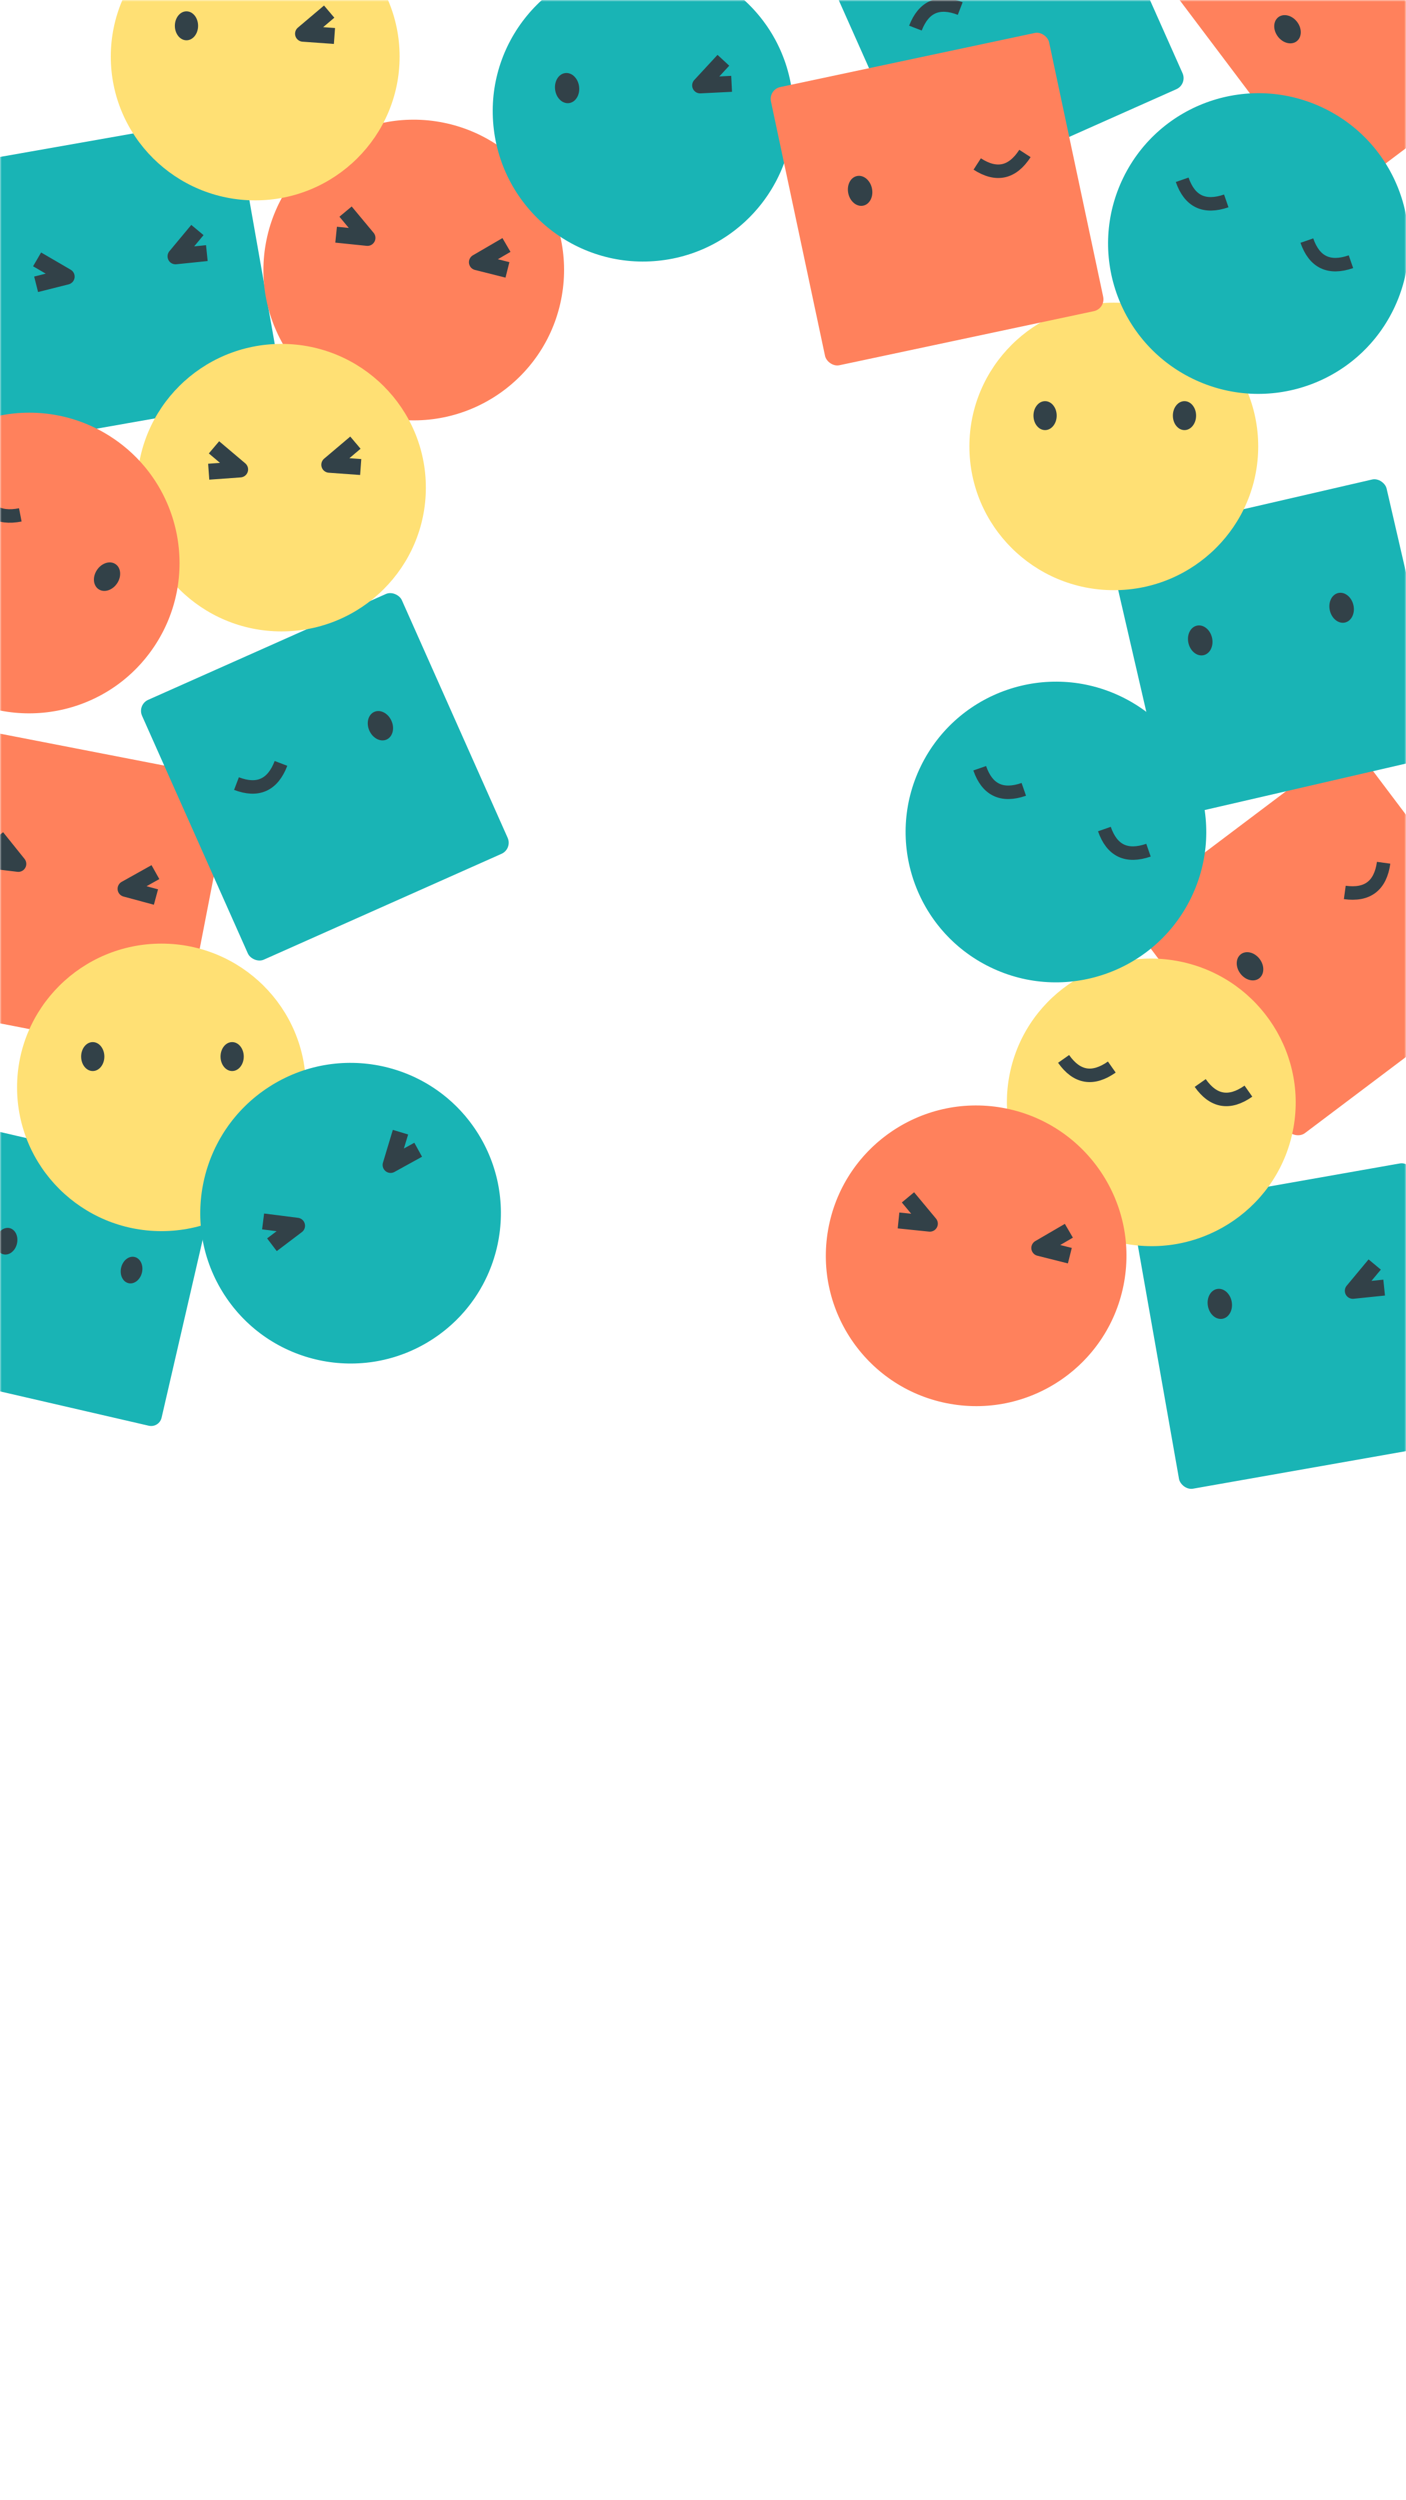 <svg xmlns="http://www.w3.org/2000/svg" xmlns:xlink="http://www.w3.org/1999/xlink" width="428" height="761" viewBox="0 0 428 761">
    <defs>
        <path id="kdrfrl45sa" d="M0 0H428V761H0z"/>
    </defs>
    <g fill="none" fill-rule="evenodd">
        <g>
            <g transform="translate(-3643, -1082) translate(3643, 1082)">
                <mask id="pri6hu4g2b" fill="#fff">
                    <use xlink:href="#kdrfrl45sa"/>
                </mask>
                <g mask="url(#pri6hu4g2b)">
                    <g>
                        <g>
                            <g fill="#FF815C" transform="translate(-54.633, -59.328) translate(457.444, 345.839) rotate(-37) translate(-457.444, -345.839) translate(414.163, 302.555) translate(0, 0)">
                                <rect width="86.563" height="86.568" rx="3.684"/>
                            </g>
                            <g>
                                <g transform="translate(-54.633, -59.328) translate(457.444, 345.839) rotate(-37) translate(-457.444, -345.839) translate(414.163, 302.555) translate(17.207, 31.344) translate(-0, -0)">
                                    <ellipse cx="3.681" cy="4.609" fill="#324148" rx="3.681" ry="4.609"/>
                                    <path stroke="#324148" stroke-width="4.109" d="M55.13 3.918c-4.976 4.99-9.936 5.024-14.88.104"/>
                                </g>
                            </g>
                        </g>
                        <g>
                            <g fill="#FF815C" transform="translate(-54.633, -59.328) translate(468.857, 60.607) rotate(-37) translate(-468.857, -60.607) translate(425.576, 17.322) translate(0, 0)">
                                <rect width="86.563" height="86.568" rx="3.684"/>
                            </g>
                            <g fill="#324148" transform="translate(-54.633, -59.328) translate(468.857, 60.607) rotate(-37) translate(-468.857, -60.607) translate(425.576, 17.322) translate(17.207, 31.344)">
                                <ellipse cx="3.681" cy="4.609" rx="3.681" ry="4.609"/>
                            </g>
                        </g>
                        <g style="mix-blend-mode:darken">
                            <g fill="#19B4B5" transform="translate(-54.633, -59.328) translate(449.279, 462.975) rotate(-10) translate(-449.279, -462.975) translate(405.998, 419.69) translate(-0, -0)">
                                <rect width="86.563" height="86.568" rx="3.684"/>
                            </g>
                            <g>
                                <g transform="translate(-54.633, -59.328) translate(449.279, 462.975) rotate(-10) translate(-449.279, -462.975) translate(405.998, 419.69) translate(17.802, 27.434) translate(-0, -0)">
                                    <ellipse cx="3.681" cy="5.149" fill="#324148" rx="3.681" ry="4.609"/>
                                    <path stroke="#324148" stroke-linejoin="round" stroke-width="4.86" d="M48.668 1.072L54.608 9.63 45.192 7.821" transform="translate(49.9, 5.351) scale(-1, 1) rotate(-15) translate(-49.9, -5.351)"/>
                                </g>
                            </g>
                        </g>
                        <g style="mix-blend-mode:darken">
                            <g fill="#19B4B5" transform="translate(-54.633, -59.328) translate(90.9, 144.655) rotate(-10) translate(-90.9, -144.655) translate(47.619, 101.371) translate(-0, -0)">
                                <rect width="86.563" height="86.568" rx="3.684"/>
                            </g>
                            <g stroke="#324148" stroke-linejoin="round" stroke-width="4.86">
                                <g>
                                    <path d="M4.423 1.4L10.364 9.958 0.948 8.149" transform="translate(-54.633, -59.328) translate(90.9, 144.655) rotate(-10) translate(-90.9, -144.655) translate(47.619, 101.371) translate(16.434, 30.805) translate(-0, -0) translate(5.656, 5.679) rotate(-15) translate(-5.656, -5.679)"/>
                                    <path d="M49.441 1.072L55.381 9.63 45.966 7.821" transform="translate(-54.633, -59.328) translate(90.9, 144.655) rotate(-10) translate(-90.9, -144.655) translate(47.619, 101.371) translate(16.434, 30.805) translate(-0, -0) translate(50.673, 5.351) scale(-1, 1) rotate(-15) translate(-50.673, -5.351)"/>
                                </g>
                            </g>
                        </g>
                        <g>
                            <g fill="#19B4B5" transform="translate(-54.633, -59.328) translate(443.466, 256.372) rotate(-13) translate(-443.466, -256.372) translate(400.185, 213.087) translate(-0, -0)">
                                <rect width="86.563" height="86.568" rx="3.684"/>
                            </g>
                            <g fill="#324148">
                                <g transform="translate(-54.633, -59.328) translate(443.466, 256.372) rotate(-13) translate(-443.466, -256.372) translate(400.185, 213.087) translate(17.207, 31.344) translate(0, 0)">
                                    <ellipse cx="3.681" cy="4.609" rx="3.681" ry="4.609"/>
                                    <ellipse cx="47.85" cy="4.609" rx="3.681" ry="4.609"/>
                                </g>
                            </g>
                        </g>
                        <g>
                            <g fill="#FF815C" transform="translate(-54.633, -59.328) translate(74.731, 330.65) rotate(11) translate(-74.731, -330.65) translate(31.449, 287.366) translate(0, -0)">
                                <rect width="86.563" height="86.568" rx="3.684"/>
                            </g>
                            <g stroke="#324148" stroke-linejoin="round" stroke-width="4.86">
                                <g>
                                    <path d="M4.423 1.072L10.364 9.63 0.948 7.821" transform="translate(-54.633, -59.328) translate(74.731, 330.65) rotate(11) translate(-74.731, -330.65) translate(31.449, 287.366) translate(16.12, 29.584) translate(0, 0) translate(5.656, 5.351) rotate(-15) translate(-5.656, -5.351)"/>
                                    <path d="M49.227 2.293L55.167 10.851 45.752 9.042" transform="translate(-54.633, -59.328) translate(74.731, 330.65) rotate(11) translate(-74.731, -330.65) translate(31.449, 287.366) translate(16.12, 29.584) translate(0, 0) translate(50.46, 6.572) scale(-1, 1) rotate(-15) translate(-50.46, -6.572)"/>
                                </g>
                            </g>
                        </g>
                        <g>
                            <g fill="#19B4B5" transform="translate(-54.633, -59.328) translate(74.454, 447.95) rotate(13) translate(-74.454, -447.95) translate(36.183, 409.478) translate(0, -0)">
                                <rect width="76.542" height="76.943" rx="3.258"/>
                            </g>
                            <g fill="#324148">
                                <g transform="translate(-54.633, -59.328) translate(74.454, 447.95) rotate(13) translate(-74.454, -447.95) translate(36.183, 409.478) translate(15.215, 27.859) translate(0, 0)">
                                    <ellipse cx="3.255" cy="4.097" rx="3.255" ry="4.097"/>
                                    <ellipse cx="42.31" cy="4.097" rx="3.255" ry="4.097"/>
                                </g>
                            </g>
                        </g>
                        <g>
                            <g fill="#19B4B5" transform="translate(-54.633, -59.328) translate(153.523, 295.787) rotate(-24) translate(-153.523, -295.787) translate(110.241, 252.503) translate(0, -0)">
                                <rect width="86.563" height="86.568" rx="3.684"/>
                            </g>
                            <g>
                                <g transform="translate(-54.633, -59.328) translate(153.523, 295.787) rotate(-24) translate(-153.523, -295.787) translate(110.241, 252.503) translate(17.644, 31.344) translate(0, -0)">
                                    <path stroke="#324148" stroke-width="4.109" d="M15.101 2.777c-4.976 4.99-9.936 5.024-14.88.104"/>
                                    <ellipse cx="47.413" cy="4.609" fill="#324148" rx="3.681" ry="4.609"/>
                                </g>
                            </g>
                        </g>
                        <g>
                            <g fill="#FFE074" transform="translate(-54.633, -59.328) translate(405.098, 394.881) rotate(10) translate(-405.098, -394.881) translate(361.139, 351.122)">
                                <ellipse cx="43.959" cy="43.759" rx="43.959" ry="43.759"/>
                            </g>
                            <g stroke="#324148" stroke-width="4.109">
                                <g>
                                    <path d="M14.97 4.813C10.352-.512 5.406-.892.131 3.67" transform="translate(-54.633, -59.328) translate(405.098, 394.881) rotate(10) translate(-405.098, -394.881) translate(361.139, 351.122) translate(15.152, 34.228) translate(-0, -0) translate(7.551, 2.662) scale(1, -1) rotate(-4) translate(-7.551, -2.662)"/>
                                    <path d="M57.199 4.813C52.583-.512 47.637-.892 42.36 3.67" transform="translate(-54.633, -59.328) translate(405.098, 394.881) rotate(10) translate(-405.098, -394.881) translate(361.139, 351.122) translate(15.152, 34.228) translate(-0, -0) translate(49.78, 2.662) scale(1, -1) rotate(-4) translate(-49.78, -2.662)"/>
                                </g>
                            </g>
                        </g>
                        <g>
                            <g fill="#19B4B5" transform="translate(-54.633, -59.328) translate(376.072, 312.585) rotate(26) translate(-376.072, -312.585) translate(330.317, 266.827)">
                                <ellipse cx="45.755" cy="45.758" rx="45.755" ry="45.758"/>
                            </g>
                            <g stroke="#324148" stroke-width="4.109">
                                <g>
                                    <path d="M14.97 4.813C10.352-.512 5.406-.892.131 3.67" transform="translate(-54.633, -59.328) translate(376.072, 312.585) rotate(26) translate(-376.072, -312.585) translate(330.317, 266.827) translate(16.17, 37.347) translate(0, 0) translate(7.551, 2.662) scale(1, -1) rotate(-4) translate(-7.551, -2.662)"/>
                                    <path d="M57.199 4.813C52.583-.512 47.637-.892 42.36 3.67" transform="translate(-54.633, -59.328) translate(376.072, 312.585) rotate(26) translate(-376.072, -312.585) translate(330.317, 266.827) translate(16.17, 37.347) translate(0, 0) translate(49.78, 2.662) scale(1, -1) rotate(-4) translate(-49.78, -2.662)"/>
                                </g>
                            </g>
                        </g>
                        <g>
                            <g fill="#FF815C" transform="translate(-54.633, -59.328) translate(351.782, 441.585) rotate(10) translate(-351.782, -441.585) translate(306.027, 395.827) translate(0, -0)">
                                <ellipse cx="45.755" cy="45.758" rx="45.755" ry="45.758"/>
                            </g>
                            <g stroke="#324148" stroke-linejoin="round" stroke-width="4.86">
                                <g>
                                    <path d="M4.423 1.072L10.364 9.63 0.948 7.821" transform="translate(-54.633, -59.328) translate(351.782, 441.585) rotate(10) translate(-351.782, -441.585) translate(306.027, 395.827) translate(18.867, 30.311) translate(-0, -0) translate(5.656, 5.351) rotate(-15) translate(-5.656, -5.351)"/>
                                    <path d="M49.831 2.573L55.771 11.13 46.355 9.321" transform="translate(-54.633, -59.328) translate(351.782, 441.585) rotate(10) translate(-351.782, -441.585) translate(306.027, 395.827) translate(18.867, 30.311) translate(-0, -0) translate(51.063, 6.851) scale(-1, 1) rotate(-15) translate(-51.063, -6.851)"/>
                                </g>
                            </g>
                        </g>
                        <g>
                            <g fill="#FF815C" transform="translate(-54.633, -59.328) translate(180.582, 141.52) rotate(10) translate(-180.582, -141.52) translate(134.827, 95.763) translate(0, -0)">
                                <ellipse cx="45.755" cy="45.758" rx="45.755" ry="45.758"/>
                            </g>
                            <g stroke="#324148" stroke-linejoin="round" stroke-width="4.86">
                                <g>
                                    <path d="M4.423 1.072L10.364 9.63 0.948 7.821" transform="translate(-54.633, -59.328) translate(180.582, 141.52) rotate(10) translate(-180.582, -141.52) translate(134.827, 95.763) translate(18.867, 30.311) translate(-0, -0) translate(5.656, 5.351) rotate(-15) translate(-5.656, -5.351)"/>
                                    <path d="M49.831 2.573L55.771 11.13 46.355 9.321" transform="translate(-54.633, -59.328) translate(180.582, 141.52) rotate(10) translate(-180.582, -141.52) translate(134.827, 95.763) translate(18.867, 30.311) translate(-0, -0) translate(51.063, 6.851) scale(-1, 1) rotate(-15) translate(-51.063, -6.851)"/>
                                </g>
                            </g>
                        </g>
                        <g>
                            <g fill="#FFE074" transform="translate(-54.633, -59.328) translate(59.827, 346.558)">
                                <ellipse cx="43.959" cy="43.759" rx="43.959" ry="43.759"/>
                            </g>
                            <g fill="#324148" transform="translate(-54.633, -59.328) translate(59.827, 346.558) translate(19.502, 29.975)">
                                <ellipse cx="3.536" cy="4.408" rx="3.536" ry="4.408"/>
                                <ellipse cx="45.971" cy="4.408" rx="3.536" ry="4.408"/>
                            </g>
                        </g>
                        <g>
                            <g fill="#FFE074" transform="translate(-54.633, -59.328) translate(349.726, 151.459)">
                                <ellipse cx="43.959" cy="43.759" rx="43.959" ry="43.759"/>
                            </g>
                            <g fill="#324148" transform="translate(-54.633, -59.328) translate(349.726, 151.459) translate(19.502, 29.975)">
                                <ellipse cx="3.536" cy="4.408" rx="3.536" ry="4.408"/>
                                <ellipse cx="45.971" cy="4.408" rx="3.536" ry="4.408"/>
                            </g>
                        </g>
                        <g>
                            <g fill="#19B4B5" transform="translate(-54.633, -59.328) translate(161.353, 428.617) rotate(-33) translate(-161.353, -428.617) translate(115.598, 382.859) translate(-0, -0)">
                                <ellipse cx="45.755" cy="45.758" rx="45.755" ry="45.758"/>
                            </g>
                            <g stroke="#324148" stroke-linejoin="round" stroke-width="4.86">
                                <g>
                                    <path d="M4.423 1.081L10.364 9.638 0.948 7.829" transform="translate(-54.633, -59.328) translate(161.353, 428.617) rotate(-33) translate(-161.353, -428.617) translate(115.598, 382.859) translate(18.697, 31.812) translate(0, 0) translate(5.656, 5.359) rotate(-15) translate(-5.656, -5.359)"/>
                                    <path d="M49.696 1.072L55.637 9.63 46.221 7.821" transform="translate(-54.633, -59.328) translate(161.353, 428.617) rotate(-33) translate(-161.353, -428.617) translate(115.598, 382.859) translate(18.697, 31.812) translate(0, 0) translate(50.929, 5.351) scale(-1, 1) rotate(-15) translate(-50.929, -5.351)"/>
                                </g>
                            </g>
                        </g>
                        <g>
                            <g fill="#19B4B5" transform="translate(-54.633, -59.328) translate(250.377, 93.183) rotate(-7) translate(-250.377, -93.183) translate(204.622, 47.426) translate(-0, -0)">
                                <ellipse cx="45.755" cy="45.758" rx="45.755" ry="45.758"/>
                            </g>
                            <g>
                                <g transform="translate(-54.633, -59.328) translate(250.377, 93.183) rotate(-7) translate(-250.377, -93.183) translate(204.622, 47.426) translate(19.99, 31.344) translate(-0, -0)">
                                    <ellipse cx="3.681" cy="4.609" fill="#324148" rx="3.681" ry="4.609"/>
                                    <path stroke="#324148" stroke-linejoin="round" stroke-width="4.86" d="M48.404 1.539L54.344 10.097 44.928 8.288" transform="translate(49.636, 5.818) scale(-1, 1) rotate(-15) translate(-49.636, -5.818)"/>
                                </g>
                            </g>
                        </g>
                        <g>
                            <g fill="#FFE074" transform="translate(-54.633, -59.328) translate(96.35, 164.009)">
                                <ellipse cx="43.959" cy="43.759" rx="43.959" ry="43.759"/>
                            </g>
                            <g stroke="#324148" stroke-linejoin="round" stroke-width="4.86">
                                <g>
                                    <path d="M4.423 2.497L10.364 11.055 0.948 9.246" transform="translate(-54.633, -59.328) translate(96.35, 164.009) translate(20.066, 28.523) translate(-0, -0) translate(5.656, 6.776) rotate(-15) translate(-5.656, -6.776)"/>
                                    <path d="M42.879 1.072L48.819 9.63 39.403 7.821" transform="translate(-54.633, -59.328) translate(96.35, 164.009) translate(20.066, 28.523) translate(-0, -0) translate(44.111, 5.351) scale(-1, 1) rotate(-15) translate(-44.111, -5.351)"/>
                                </g>
                            </g>
                        </g>
                        <g>
                            <g fill="#FFE074" transform="translate(-54.633, -59.328) translate(88.361, 32.803)">
                                <ellipse cx="43.959" cy="43.759" rx="43.959" ry="43.759"/>
                            </g>
                            <g>
                                <g transform="translate(-54.633, -59.328) translate(88.361, 32.803) translate(19.502, 28.523) translate(0, 0)">
                                    <ellipse cx="3.536" cy="5.86" fill="#324148" rx="3.536" ry="4.408"/>
                                    <path stroke="#324148" stroke-linejoin="round" stroke-width="4.86" d="M43.443 1.072L49.383 9.63 39.968 7.821" transform="translate(44.675, 5.351) scale(-1, 1) rotate(-15) translate(-44.675, -5.351)"/>
                                </g>
                            </g>
                        </g>
                        <g>
                            <g fill="#FF815C" transform="translate(-54.633, -59.328) translate(63.529, 230.707) rotate(34) translate(-63.529, -230.707) translate(17.774, 184.95)">
                                <ellipse cx="45.755" cy="45.758" rx="45.755" ry="45.758"/>
                            </g>
                            <g>
                                <g transform="translate(-54.633, -59.328) translate(63.529, 230.707) rotate(34) translate(-63.529, -230.707) translate(17.774, 184.95) translate(20.213, 31.344) translate(-0, 0)">
                                    <path stroke="#324148" stroke-width="4.109" d="M15.101 3.784c-4.976 4.99-9.936 5.024-14.88.103"/>
                                    <ellipse cx="47.503" cy="4.609" fill="#324148" rx="3.681" ry="4.609"/>
                                </g>
                            </g>
                        </g>
                        <g>
                            <g fill="#19B4B5" transform="translate(-54.633, -59.328) translate(437.704, 133.459) rotate(26) translate(-437.704, -133.459) translate(391.949, 87.701)">
                                <ellipse cx="45.755" cy="45.758" rx="45.755" ry="45.758"/>
                            </g>
                            <g stroke="#324148" stroke-width="4.109">
                                <g>
                                    <path d="M14.97 4.813C10.352-.512 5.406-.892.131 3.67" transform="translate(-54.633, -59.328) translate(437.704, 133.459) rotate(26) translate(-437.704, -133.459) translate(391.949, 87.701) translate(16.17, 37.347) translate(-0, 0) translate(7.551, 2.662) scale(1, -1) rotate(-4) translate(-7.551, -2.662)"/>
                                    <path d="M57.199 4.813C52.583-.512 47.637-.892 42.36 3.67" transform="translate(-54.633, -59.328) translate(437.704, 133.459) rotate(26) translate(-437.704, -133.459) translate(391.949, 87.701) translate(16.17, 37.347) translate(-0, 0) translate(49.78, 2.662) scale(1, -1) rotate(-4) translate(-49.78, -2.662)"/>
                                </g>
                            </g>
                        </g>
                        <g>
                            <g fill="#19B4B5" transform="translate(-54.633, -59.328) translate(358.963, 63.037) rotate(-24) translate(-358.963, -63.037) translate(315.681, 19.753) translate(0, -0)">
                                <rect width="86.563" height="86.568" rx="3.684"/>
                            </g>
                            <g stroke="#324148" stroke-width="4.109">
                                <g>
                                    <path d="M14.97 6.555C10.352 1.231 5.406.85.131 5.414" transform="translate(-54.633, -59.328) translate(358.963, 63.037) rotate(-24) translate(-358.963, -63.037) translate(315.681, 19.753) translate(17.644, 31.344) translate(-0, -0) translate(7.551, 4.405) rotate(-4) translate(-7.551, -4.405)"/>
                                </g>
                            </g>
                        </g>
                        <g>
                            <g fill="#FF815C" transform="translate(-54.633, -59.328) translate(339.887, 119.935) rotate(-12) translate(-339.887, -119.935) translate(296.605, 76.651) translate(0, 0)">
                                <rect width="86.563" height="86.568" rx="3.684"/>
                            </g>
                            <g>
                                <g transform="translate(-54.633, -59.328) translate(339.887, 119.935) rotate(-12) translate(-339.887, -119.935) translate(296.605, 76.651) translate(17.207, 31.344) translate(0, 0)">
                                    <ellipse cx="3.681" cy="4.609" fill="#324148" rx="3.681" ry="4.609"/>
                                    <path stroke="#324148" stroke-width="4.109" d="M55.13 3.918c-4.976 4.99-9.936 5.024-14.88.104"/>
                                </g>
                            </g>
                        </g>
                    </g>
                </g>
            </g>
        </g>
    </g>
</svg>
